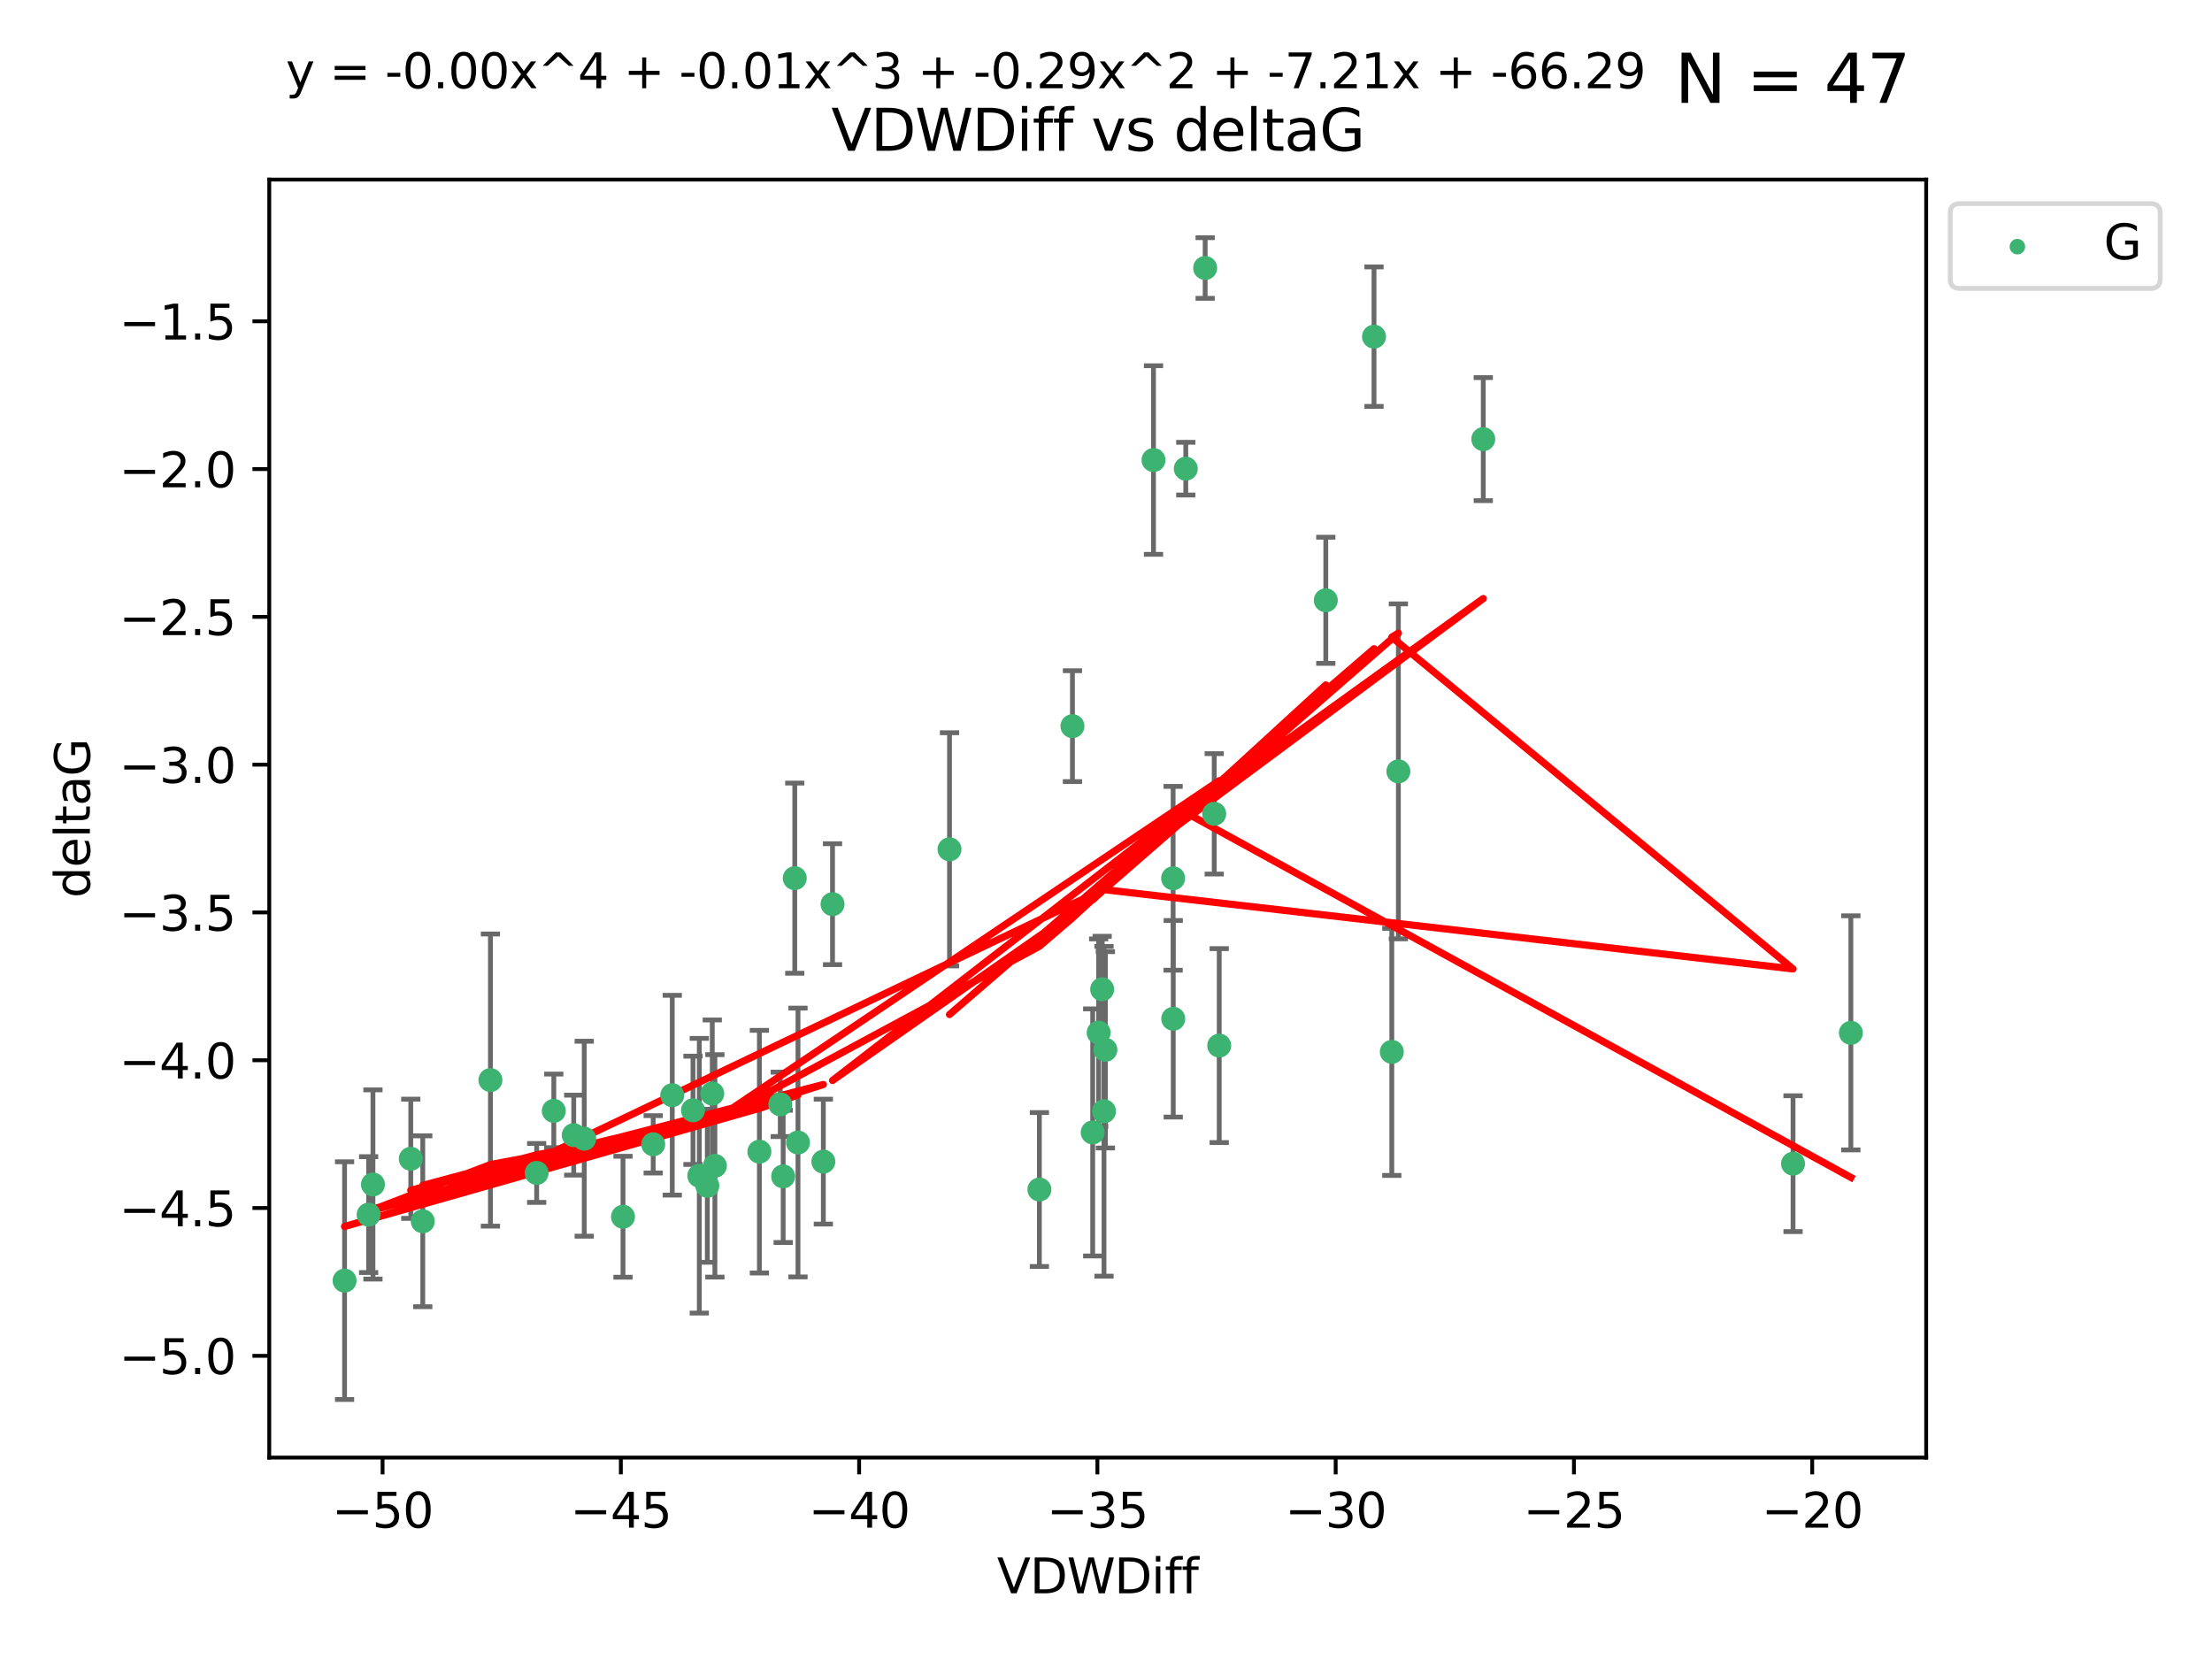 <?xml version="1.0" encoding="utf-8" standalone="no"?>
<!DOCTYPE svg PUBLIC "-//W3C//DTD SVG 1.1//EN"
  "http://www.w3.org/Graphics/SVG/1.1/DTD/svg11.dtd">
<svg xmlns:xlink="http://www.w3.org/1999/xlink" width="460.8pt" height="345.6pt" viewBox="0 0 460.8 345.6" xmlns="http://www.w3.org/2000/svg" version="1.1">
 <defs>
  <style type="text/css">*{stroke-linejoin: round; stroke-linecap: butt}</style>
 </defs>
 <g id="figure_1">
  <g id="patch_1">
   <path d="M 0 345.6 
L 460.8 345.6 
L 460.8 0 
L 0 0 
z
" style="fill: #ffffff"/>
  </g>
  <g id="axes_1">
   <g id="patch_2">
    <path d="M 56.09 303.64 
L 401.26 303.64 
L 401.26 37.411 
L 56.09 37.411 
z
" style="fill: #ffffff"/>
   </g>
   <g id="PathCollection_1">
    <defs>
     <path id="m4466ab79fb" d="M 0 1.118 
C 0.297 1.118 0.581 1 0.791 0.791 
C 1 0.581 1.118 0.297 1.118 0 
C 1.118 -0.297 1 -0.581 0.791 -0.791 
C 0.581 -1 0.297 -1.118 0 -1.118 
C -0.297 -1.118 -0.581 -1 -0.791 -0.791 
C -1 -0.581 -1.118 -0.297 -1.118 0 
C -1.118 0.297 -1 0.581 -0.791 0.791 
C -0.581 1 -0.297 1.118 0 1.118 
z
" style="stroke: #3cb371"/>
    </defs>
    <g clip-path="url(#p6e2ca90b11)">
     <use xlink:href="#m4466ab79fb" x="77.692" y="246.745" style="fill: #3cb371; stroke: #3cb371"/>
     <use xlink:href="#m4466ab79fb" x="136.073" y="238.382" style="fill: #3cb371; stroke: #3cb371"/>
     <use xlink:href="#m4466ab79fb" x="76.793" y="253.026" style="fill: #3cb371; stroke: #3cb371"/>
     <use xlink:href="#m4466ab79fb" x="102.165" y="224.997" style="fill: #3cb371; stroke: #3cb371"/>
     <use xlink:href="#m4466ab79fb" x="140.045" y="228.154" style="fill: #3cb371; stroke: #3cb371"/>
     <use xlink:href="#m4466ab79fb" x="71.78" y="266.777" style="fill: #3cb371; stroke: #3cb371"/>
     <use xlink:href="#m4466ab79fb" x="158.195" y="239.914" style="fill: #3cb371; stroke: #3cb371"/>
     <use xlink:href="#m4466ab79fb" x="162.545" y="230.056" style="fill: #3cb371; stroke: #3cb371"/>
     <use xlink:href="#m4466ab79fb" x="119.519" y="236.468" style="fill: #3cb371; stroke: #3cb371"/>
     <use xlink:href="#m4466ab79fb" x="166.235" y="238.006" style="fill: #3cb371; stroke: #3cb371"/>
     <use xlink:href="#m4466ab79fb" x="88.07" y="254.415" style="fill: #3cb371; stroke: #3cb371"/>
     <use xlink:href="#m4466ab79fb" x="111.799" y="244.344" style="fill: #3cb371; stroke: #3cb371"/>
     <use xlink:href="#m4466ab79fb" x="147.351" y="247.014" style="fill: #3cb371; stroke: #3cb371"/>
     <use xlink:href="#m4466ab79fb" x="144.362" y="231.295" style="fill: #3cb371; stroke: #3cb371"/>
     <use xlink:href="#m4466ab79fb" x="171.517" y="241.987" style="fill: #3cb371; stroke: #3cb371"/>
     <use xlink:href="#m4466ab79fb" x="121.707" y="237.213" style="fill: #3cb371; stroke: #3cb371"/>
     <use xlink:href="#m4466ab79fb" x="165.563" y="182.939" style="fill: #3cb371; stroke: #3cb371"/>
     <use xlink:href="#m4466ab79fb" x="163.149" y="245.062" style="fill: #3cb371; stroke: #3cb371"/>
     <use xlink:href="#m4466ab79fb" x="145.677" y="244.926" style="fill: #3cb371; stroke: #3cb371"/>
     <use xlink:href="#m4466ab79fb" x="129.783" y="253.472" style="fill: #3cb371; stroke: #3cb371"/>
     <use xlink:href="#m4466ab79fb" x="85.571" y="241.391" style="fill: #3cb371; stroke: #3cb371"/>
     <use xlink:href="#m4466ab79fb" x="115.366" y="231.416" style="fill: #3cb371; stroke: #3cb371"/>
     <use xlink:href="#m4466ab79fb" x="230.27" y="218.696" style="fill: #3cb371; stroke: #3cb371"/>
     <use xlink:href="#m4466ab79fb" x="244.382" y="182.963" style="fill: #3cb371; stroke: #3cb371"/>
     <use xlink:href="#m4466ab79fb" x="227.629" y="235.904" style="fill: #3cb371; stroke: #3cb371"/>
     <use xlink:href="#m4466ab79fb" x="244.409" y="212.231" style="fill: #3cb371; stroke: #3cb371"/>
     <use xlink:href="#m4466ab79fb" x="276.188" y="125.052" style="fill: #3cb371; stroke: #3cb371"/>
     <use xlink:href="#m4466ab79fb" x="223.412" y="151.274" style="fill: #3cb371; stroke: #3cb371"/>
     <use xlink:href="#m4466ab79fb" x="216.524" y="247.799" style="fill: #3cb371; stroke: #3cb371"/>
     <use xlink:href="#m4466ab79fb" x="148.924" y="242.87" style="fill: #3cb371; stroke: #3cb371"/>
     <use xlink:href="#m4466ab79fb" x="148.378" y="227.812" style="fill: #3cb371; stroke: #3cb371"/>
     <use xlink:href="#m4466ab79fb" x="253.985" y="217.816" style="fill: #3cb371; stroke: #3cb371"/>
     <use xlink:href="#m4466ab79fb" x="251.057" y="55.829" style="fill: #3cb371; stroke: #3cb371"/>
     <use xlink:href="#m4466ab79fb" x="228.868" y="215.117" style="fill: #3cb371; stroke: #3cb371"/>
     <use xlink:href="#m4466ab79fb" x="173.431" y="188.354" style="fill: #3cb371; stroke: #3cb371"/>
     <use xlink:href="#m4466ab79fb" x="252.944" y="169.536" style="fill: #3cb371; stroke: #3cb371"/>
     <use xlink:href="#m4466ab79fb" x="197.8" y="176.929" style="fill: #3cb371; stroke: #3cb371"/>
     <use xlink:href="#m4466ab79fb" x="286.231" y="70.129" style="fill: #3cb371; stroke: #3cb371"/>
     <use xlink:href="#m4466ab79fb" x="229.6" y="206.088" style="fill: #3cb371; stroke: #3cb371"/>
     <use xlink:href="#m4466ab79fb" x="291.307" y="160.69" style="fill: #3cb371; stroke: #3cb371"/>
     <use xlink:href="#m4466ab79fb" x="289.939" y="219.126" style="fill: #3cb371; stroke: #3cb371"/>
     <use xlink:href="#m4466ab79fb" x="373.523" y="242.413" style="fill: #3cb371; stroke: #3cb371"/>
     <use xlink:href="#m4466ab79fb" x="229.985" y="231.501" style="fill: #3cb371; stroke: #3cb371"/>
     <use xlink:href="#m4466ab79fb" x="240.296" y="95.833" style="fill: #3cb371; stroke: #3cb371"/>
     <use xlink:href="#m4466ab79fb" x="308.994" y="91.477" style="fill: #3cb371; stroke: #3cb371"/>
     <use xlink:href="#m4466ab79fb" x="247.021" y="97.633" style="fill: #3cb371; stroke: #3cb371"/>
     <use xlink:href="#m4466ab79fb" x="385.57" y="215.164" style="fill: #3cb371; stroke: #3cb371"/>
    </g>
   </g>
   <g id="matplotlib.axis_1">
    <g id="xtick_1">
     <g id="line2d_1">
      <defs>
       <path id="mfb4119197c" d="M 0 0 
L 0 3.5 
" style="stroke: #000000; stroke-width: 0.8"/>
      </defs>
      <g>
       <use xlink:href="#mfb4119197c" x="79.697" y="303.64" style="stroke: #000000; stroke-width: 0.8"/>
      </g>
     </g>
     <g id="text_1">
      <!-- −50 -->
      <g transform="translate(69.144 318.238)scale(0.1 -0.1)">
       <defs>
        <path id="DejaVuSans-2212" d="M 678 2272 
L 4684 2272 
L 4684 1741 
L 678 1741 
L 678 2272 
z
" transform="scale(0.016)"/>
        <path id="DejaVuSans-35" d="M 691 4666 
L 3169 4666 
L 3169 4134 
L 1269 4134 
L 1269 2991 
Q 1406 3038 1543 3061 
Q 1681 3084 1819 3084 
Q 2600 3084 3056 2656 
Q 3513 2228 3513 1497 
Q 3513 744 3044 326 
Q 2575 -91 1722 -91 
Q 1428 -91 1123 -41 
Q 819 9 494 109 
L 494 744 
Q 775 591 1075 516 
Q 1375 441 1709 441 
Q 2250 441 2565 725 
Q 2881 1009 2881 1497 
Q 2881 1984 2565 2268 
Q 2250 2553 1709 2553 
Q 1456 2553 1204 2497 
Q 953 2441 691 2322 
L 691 4666 
z
" transform="scale(0.016)"/>
        <path id="DejaVuSans-30" d="M 2034 4250 
Q 1547 4250 1301 3770 
Q 1056 3291 1056 2328 
Q 1056 1369 1301 889 
Q 1547 409 2034 409 
Q 2525 409 2770 889 
Q 3016 1369 3016 2328 
Q 3016 3291 2770 3770 
Q 2525 4250 2034 4250 
z
M 2034 4750 
Q 2819 4750 3233 4129 
Q 3647 3509 3647 2328 
Q 3647 1150 3233 529 
Q 2819 -91 2034 -91 
Q 1250 -91 836 529 
Q 422 1150 422 2328 
Q 422 3509 836 4129 
Q 1250 4750 2034 4750 
z
" transform="scale(0.016)"/>
       </defs>
       <use xlink:href="#DejaVuSans-2212"/>
       <use xlink:href="#DejaVuSans-35" x="83.789"/>
       <use xlink:href="#DejaVuSans-30" x="147.412"/>
      </g>
     </g>
    </g>
    <g id="xtick_2">
     <g id="line2d_2">
      <g>
       <use xlink:href="#mfb4119197c" x="129.334" y="303.64" style="stroke: #000000; stroke-width: 0.8"/>
      </g>
     </g>
     <g id="text_2">
      <!-- −45 -->
      <g transform="translate(118.781 318.238)scale(0.1 -0.1)">
       <defs>
        <path id="DejaVuSans-34" d="M 2419 4116 
L 825 1625 
L 2419 1625 
L 2419 4116 
z
M 2253 4666 
L 3047 4666 
L 3047 1625 
L 3713 1625 
L 3713 1100 
L 3047 1100 
L 3047 0 
L 2419 0 
L 2419 1100 
L 313 1100 
L 313 1709 
L 2253 4666 
z
" transform="scale(0.016)"/>
       </defs>
       <use xlink:href="#DejaVuSans-2212"/>
       <use xlink:href="#DejaVuSans-34" x="83.789"/>
       <use xlink:href="#DejaVuSans-35" x="147.412"/>
      </g>
     </g>
    </g>
    <g id="xtick_3">
     <g id="line2d_3">
      <g>
       <use xlink:href="#mfb4119197c" x="178.971" y="303.64" style="stroke: #000000; stroke-width: 0.8"/>
      </g>
     </g>
     <g id="text_3">
      <!-- −40 -->
      <g transform="translate(168.418 318.238)scale(0.1 -0.1)">
       <use xlink:href="#DejaVuSans-2212"/>
       <use xlink:href="#DejaVuSans-34" x="83.789"/>
       <use xlink:href="#DejaVuSans-30" x="147.412"/>
      </g>
     </g>
    </g>
    <g id="xtick_4">
     <g id="line2d_4">
      <g>
       <use xlink:href="#mfb4119197c" x="228.607" y="303.64" style="stroke: #000000; stroke-width: 0.8"/>
      </g>
     </g>
     <g id="text_4">
      <!-- −35 -->
      <g transform="translate(218.055 318.238)scale(0.1 -0.1)">
       <defs>
        <path id="DejaVuSans-33" d="M 2597 2516 
Q 3050 2419 3304 2112 
Q 3559 1806 3559 1356 
Q 3559 666 3084 287 
Q 2609 -91 1734 -91 
Q 1441 -91 1130 -33 
Q 819 25 488 141 
L 488 750 
Q 750 597 1062 519 
Q 1375 441 1716 441 
Q 2309 441 2620 675 
Q 2931 909 2931 1356 
Q 2931 1769 2642 2001 
Q 2353 2234 1838 2234 
L 1294 2234 
L 1294 2753 
L 1863 2753 
Q 2328 2753 2575 2939 
Q 2822 3125 2822 3475 
Q 2822 3834 2567 4026 
Q 2313 4219 1838 4219 
Q 1578 4219 1281 4162 
Q 984 4106 628 3988 
L 628 4550 
Q 988 4650 1302 4700 
Q 1616 4750 1894 4750 
Q 2613 4750 3031 4423 
Q 3450 4097 3450 3541 
Q 3450 3153 3228 2886 
Q 3006 2619 2597 2516 
z
" transform="scale(0.016)"/>
       </defs>
       <use xlink:href="#DejaVuSans-2212"/>
       <use xlink:href="#DejaVuSans-33" x="83.789"/>
       <use xlink:href="#DejaVuSans-35" x="147.412"/>
      </g>
     </g>
    </g>
    <g id="xtick_5">
     <g id="line2d_5">
      <g>
       <use xlink:href="#mfb4119197c" x="278.244" y="303.64" style="stroke: #000000; stroke-width: 0.8"/>
      </g>
     </g>
     <g id="text_5">
      <!-- −30 -->
      <g transform="translate(267.692 318.238)scale(0.1 -0.1)">
       <use xlink:href="#DejaVuSans-2212"/>
       <use xlink:href="#DejaVuSans-33" x="83.789"/>
       <use xlink:href="#DejaVuSans-30" x="147.412"/>
      </g>
     </g>
    </g>
    <g id="xtick_6">
     <g id="line2d_6">
      <g>
       <use xlink:href="#mfb4119197c" x="327.881" y="303.64" style="stroke: #000000; stroke-width: 0.8"/>
      </g>
     </g>
     <g id="text_6">
      <!-- −25 -->
      <g transform="translate(317.329 318.238)scale(0.1 -0.1)">
       <defs>
        <path id="DejaVuSans-32" d="M 1228 531 
L 3431 531 
L 3431 0 
L 469 0 
L 469 531 
Q 828 903 1448 1529 
Q 2069 2156 2228 2338 
Q 2531 2678 2651 2914 
Q 2772 3150 2772 3378 
Q 2772 3750 2511 3984 
Q 2250 4219 1831 4219 
Q 1534 4219 1204 4116 
Q 875 4013 500 3803 
L 500 4441 
Q 881 4594 1212 4672 
Q 1544 4750 1819 4750 
Q 2544 4750 2975 4387 
Q 3406 4025 3406 3419 
Q 3406 3131 3298 2873 
Q 3191 2616 2906 2266 
Q 2828 2175 2409 1742 
Q 1991 1309 1228 531 
z
" transform="scale(0.016)"/>
       </defs>
       <use xlink:href="#DejaVuSans-2212"/>
       <use xlink:href="#DejaVuSans-32" x="83.789"/>
       <use xlink:href="#DejaVuSans-35" x="147.412"/>
      </g>
     </g>
    </g>
    <g id="xtick_7">
     <g id="line2d_7">
      <g>
       <use xlink:href="#mfb4119197c" x="377.518" y="303.64" style="stroke: #000000; stroke-width: 0.8"/>
      </g>
     </g>
     <g id="text_7">
      <!-- −20 -->
      <g transform="translate(366.966 318.238)scale(0.1 -0.1)">
       <use xlink:href="#DejaVuSans-2212"/>
       <use xlink:href="#DejaVuSans-32" x="83.789"/>
       <use xlink:href="#DejaVuSans-30" x="147.412"/>
      </g>
     </g>
    </g>
    <g id="text_8">
     <!-- VDWDiff -->
     <g transform="translate(207.702 331.917)scale(0.1 -0.1)">
      <defs>
       <path id="DejaVuSans-56" d="M 1831 0 
L 50 4666 
L 709 4666 
L 2188 738 
L 3669 4666 
L 4325 4666 
L 2547 0 
L 1831 0 
z
" transform="scale(0.016)"/>
       <path id="DejaVuSans-44" d="M 1259 4147 
L 1259 519 
L 2022 519 
Q 2988 519 3436 956 
Q 3884 1394 3884 2338 
Q 3884 3275 3436 3711 
Q 2988 4147 2022 4147 
L 1259 4147 
z
M 628 4666 
L 1925 4666 
Q 3281 4666 3915 4102 
Q 4550 3538 4550 2338 
Q 4550 1131 3912 565 
Q 3275 0 1925 0 
L 628 0 
L 628 4666 
z
" transform="scale(0.016)"/>
       <path id="DejaVuSans-57" d="M 213 4666 
L 850 4666 
L 1831 722 
L 2809 4666 
L 3519 4666 
L 4500 722 
L 5478 4666 
L 6119 4666 
L 4947 0 
L 4153 0 
L 3169 4050 
L 2175 0 
L 1381 0 
L 213 4666 
z
" transform="scale(0.016)"/>
       <path id="DejaVuSans-69" d="M 603 3500 
L 1178 3500 
L 1178 0 
L 603 0 
L 603 3500 
z
M 603 4863 
L 1178 4863 
L 1178 4134 
L 603 4134 
L 603 4863 
z
" transform="scale(0.016)"/>
       <path id="DejaVuSans-66" d="M 2375 4863 
L 2375 4384 
L 1825 4384 
Q 1516 4384 1395 4259 
Q 1275 4134 1275 3809 
L 1275 3500 
L 2222 3500 
L 2222 3053 
L 1275 3053 
L 1275 0 
L 697 0 
L 697 3053 
L 147 3053 
L 147 3500 
L 697 3500 
L 697 3744 
Q 697 4328 969 4595 
Q 1241 4863 1831 4863 
L 2375 4863 
z
" transform="scale(0.016)"/>
      </defs>
      <use xlink:href="#DejaVuSans-56"/>
      <use xlink:href="#DejaVuSans-44" x="68.408"/>
      <use xlink:href="#DejaVuSans-57" x="145.41"/>
      <use xlink:href="#DejaVuSans-44" x="244.287"/>
      <use xlink:href="#DejaVuSans-69" x="321.289"/>
      <use xlink:href="#DejaVuSans-66" x="349.072"/>
      <use xlink:href="#DejaVuSans-66" x="384.277"/>
     </g>
    </g>
   </g>
   <g id="matplotlib.axis_2">
    <g id="ytick_1">
     <g id="line2d_8">
      <defs>
       <path id="mb5a600b66e" d="M 0 0 
L -3.5 0 
" style="stroke: #000000; stroke-width: 0.8"/>
      </defs>
      <g>
       <use xlink:href="#mb5a600b66e" x="56.09" y="282.441" style="stroke: #000000; stroke-width: 0.8"/>
      </g>
     </g>
     <g id="text_9">
      <!-- −5.0 -->
      <g transform="translate(24.807 286.24)scale(0.1 -0.1)">
       <defs>
        <path id="DejaVuSans-2e" d="M 684 794 
L 1344 794 
L 1344 0 
L 684 0 
L 684 794 
z
" transform="scale(0.016)"/>
       </defs>
       <use xlink:href="#DejaVuSans-2212"/>
       <use xlink:href="#DejaVuSans-35" x="83.789"/>
       <use xlink:href="#DejaVuSans-2e" x="147.412"/>
       <use xlink:href="#DejaVuSans-30" x="179.199"/>
      </g>
     </g>
    </g>
    <g id="ytick_2">
     <g id="line2d_9">
      <g>
       <use xlink:href="#mb5a600b66e" x="56.09" y="251.653" style="stroke: #000000; stroke-width: 0.8"/>
      </g>
     </g>
     <g id="text_10">
      <!-- −4.5 -->
      <g transform="translate(24.807 255.453)scale(0.1 -0.1)">
       <use xlink:href="#DejaVuSans-2212"/>
       <use xlink:href="#DejaVuSans-34" x="83.789"/>
       <use xlink:href="#DejaVuSans-2e" x="147.412"/>
       <use xlink:href="#DejaVuSans-35" x="179.199"/>
      </g>
     </g>
    </g>
    <g id="ytick_3">
     <g id="line2d_10">
      <g>
       <use xlink:href="#mb5a600b66e" x="56.09" y="220.866" style="stroke: #000000; stroke-width: 0.8"/>
      </g>
     </g>
     <g id="text_11">
      <!-- −4.0 -->
      <g transform="translate(24.807 224.665)scale(0.1 -0.1)">
       <use xlink:href="#DejaVuSans-2212"/>
       <use xlink:href="#DejaVuSans-34" x="83.789"/>
       <use xlink:href="#DejaVuSans-2e" x="147.412"/>
       <use xlink:href="#DejaVuSans-30" x="179.199"/>
      </g>
     </g>
    </g>
    <g id="ytick_4">
     <g id="line2d_11">
      <g>
       <use xlink:href="#mb5a600b66e" x="56.09" y="190.079" style="stroke: #000000; stroke-width: 0.8"/>
      </g>
     </g>
     <g id="text_12">
      <!-- −3.5 -->
      <g transform="translate(24.807 193.878)scale(0.1 -0.1)">
       <use xlink:href="#DejaVuSans-2212"/>
       <use xlink:href="#DejaVuSans-33" x="83.789"/>
       <use xlink:href="#DejaVuSans-2e" x="147.412"/>
       <use xlink:href="#DejaVuSans-35" x="179.199"/>
      </g>
     </g>
    </g>
    <g id="ytick_5">
     <g id="line2d_12">
      <g>
       <use xlink:href="#mb5a600b66e" x="56.09" y="159.292" style="stroke: #000000; stroke-width: 0.8"/>
      </g>
     </g>
     <g id="text_13">
      <!-- −3.0 -->
      <g transform="translate(24.807 163.091)scale(0.1 -0.1)">
       <use xlink:href="#DejaVuSans-2212"/>
       <use xlink:href="#DejaVuSans-33" x="83.789"/>
       <use xlink:href="#DejaVuSans-2e" x="147.412"/>
       <use xlink:href="#DejaVuSans-30" x="179.199"/>
      </g>
     </g>
    </g>
    <g id="ytick_6">
     <g id="line2d_13">
      <g>
       <use xlink:href="#mb5a600b66e" x="56.09" y="128.505" style="stroke: #000000; stroke-width: 0.8"/>
      </g>
     </g>
     <g id="text_14">
      <!-- −2.5 -->
      <g transform="translate(24.807 132.304)scale(0.1 -0.1)">
       <use xlink:href="#DejaVuSans-2212"/>
       <use xlink:href="#DejaVuSans-32" x="83.789"/>
       <use xlink:href="#DejaVuSans-2e" x="147.412"/>
       <use xlink:href="#DejaVuSans-35" x="179.199"/>
      </g>
     </g>
    </g>
    <g id="ytick_7">
     <g id="line2d_14">
      <g>
       <use xlink:href="#mb5a600b66e" x="56.09" y="97.718" style="stroke: #000000; stroke-width: 0.8"/>
      </g>
     </g>
     <g id="text_15">
      <!-- −2.0 -->
      <g transform="translate(24.807 101.517)scale(0.1 -0.1)">
       <use xlink:href="#DejaVuSans-2212"/>
       <use xlink:href="#DejaVuSans-32" x="83.789"/>
       <use xlink:href="#DejaVuSans-2e" x="147.412"/>
       <use xlink:href="#DejaVuSans-30" x="179.199"/>
      </g>
     </g>
    </g>
    <g id="ytick_8">
     <g id="line2d_15">
      <g>
       <use xlink:href="#mb5a600b66e" x="56.09" y="66.931" style="stroke: #000000; stroke-width: 0.8"/>
      </g>
     </g>
     <g id="text_16">
      <!-- −1.5 -->
      <g transform="translate(24.807 70.73)scale(0.1 -0.1)">
       <defs>
        <path id="DejaVuSans-31" d="M 794 531 
L 1825 531 
L 1825 4091 
L 703 3866 
L 703 4441 
L 1819 4666 
L 2450 4666 
L 2450 531 
L 3481 531 
L 3481 0 
L 794 0 
L 794 531 
z
" transform="scale(0.016)"/>
       </defs>
       <use xlink:href="#DejaVuSans-2212"/>
       <use xlink:href="#DejaVuSans-31" x="83.789"/>
       <use xlink:href="#DejaVuSans-2e" x="147.412"/>
       <use xlink:href="#DejaVuSans-35" x="179.199"/>
      </g>
     </g>
    </g>
    <g id="text_17">
     <!-- deltaG -->
     <g transform="translate(18.727 187.064)rotate(-90)scale(0.1 -0.1)">
      <defs>
       <path id="DejaVuSans-64" d="M 2906 2969 
L 2906 4863 
L 3481 4863 
L 3481 0 
L 2906 0 
L 2906 525 
Q 2725 213 2448 61 
Q 2172 -91 1784 -91 
Q 1150 -91 751 415 
Q 353 922 353 1747 
Q 353 2572 751 3078 
Q 1150 3584 1784 3584 
Q 2172 3584 2448 3432 
Q 2725 3281 2906 2969 
z
M 947 1747 
Q 947 1113 1208 752 
Q 1469 391 1925 391 
Q 2381 391 2643 752 
Q 2906 1113 2906 1747 
Q 2906 2381 2643 2742 
Q 2381 3103 1925 3103 
Q 1469 3103 1208 2742 
Q 947 2381 947 1747 
z
" transform="scale(0.016)"/>
       <path id="DejaVuSans-65" d="M 3597 1894 
L 3597 1613 
L 953 1613 
Q 991 1019 1311 708 
Q 1631 397 2203 397 
Q 2534 397 2845 478 
Q 3156 559 3463 722 
L 3463 178 
Q 3153 47 2828 -22 
Q 2503 -91 2169 -91 
Q 1331 -91 842 396 
Q 353 884 353 1716 
Q 353 2575 817 3079 
Q 1281 3584 2069 3584 
Q 2775 3584 3186 3129 
Q 3597 2675 3597 1894 
z
M 3022 2063 
Q 3016 2534 2758 2815 
Q 2500 3097 2075 3097 
Q 1594 3097 1305 2825 
Q 1016 2553 972 2059 
L 3022 2063 
z
" transform="scale(0.016)"/>
       <path id="DejaVuSans-6c" d="M 603 4863 
L 1178 4863 
L 1178 0 
L 603 0 
L 603 4863 
z
" transform="scale(0.016)"/>
       <path id="DejaVuSans-74" d="M 1172 4494 
L 1172 3500 
L 2356 3500 
L 2356 3053 
L 1172 3053 
L 1172 1153 
Q 1172 725 1289 603 
Q 1406 481 1766 481 
L 2356 481 
L 2356 0 
L 1766 0 
Q 1100 0 847 248 
Q 594 497 594 1153 
L 594 3053 
L 172 3053 
L 172 3500 
L 594 3500 
L 594 4494 
L 1172 4494 
z
" transform="scale(0.016)"/>
       <path id="DejaVuSans-61" d="M 2194 1759 
Q 1497 1759 1228 1600 
Q 959 1441 959 1056 
Q 959 750 1161 570 
Q 1363 391 1709 391 
Q 2188 391 2477 730 
Q 2766 1069 2766 1631 
L 2766 1759 
L 2194 1759 
z
M 3341 1997 
L 3341 0 
L 2766 0 
L 2766 531 
Q 2569 213 2275 61 
Q 1981 -91 1556 -91 
Q 1019 -91 701 211 
Q 384 513 384 1019 
Q 384 1609 779 1909 
Q 1175 2209 1959 2209 
L 2766 2209 
L 2766 2266 
Q 2766 2663 2505 2880 
Q 2244 3097 1772 3097 
Q 1472 3097 1187 3025 
Q 903 2953 641 2809 
L 641 3341 
Q 956 3463 1253 3523 
Q 1550 3584 1831 3584 
Q 2591 3584 2966 3190 
Q 3341 2797 3341 1997 
z
" transform="scale(0.016)"/>
       <path id="DejaVuSans-47" d="M 3809 666 
L 3809 1919 
L 2778 1919 
L 2778 2438 
L 4434 2438 
L 4434 434 
Q 4069 175 3628 42 
Q 3188 -91 2688 -91 
Q 1594 -91 976 548 
Q 359 1188 359 2328 
Q 359 3472 976 4111 
Q 1594 4750 2688 4750 
Q 3144 4750 3555 4637 
Q 3966 4525 4313 4306 
L 4313 3634 
Q 3963 3931 3569 4081 
Q 3175 4231 2741 4231 
Q 1884 4231 1454 3753 
Q 1025 3275 1025 2328 
Q 1025 1384 1454 906 
Q 1884 428 2741 428 
Q 3075 428 3337 486 
Q 3600 544 3809 666 
z
" transform="scale(0.016)"/>
      </defs>
      <use xlink:href="#DejaVuSans-64"/>
      <use xlink:href="#DejaVuSans-65" x="63.477"/>
      <use xlink:href="#DejaVuSans-6c" x="125"/>
      <use xlink:href="#DejaVuSans-74" x="152.783"/>
      <use xlink:href="#DejaVuSans-61" x="191.992"/>
      <use xlink:href="#DejaVuSans-47" x="253.271"/>
     </g>
    </g>
   </g>
   <g id="LineCollection_1">
    <path d="M 77.692 266.451 
L 77.692 227.04 
" clip-path="url(#p6e2ca90b11)" style="fill: none; stroke: #696969"/>
    <path d="M 136.073 244.358 
L 136.073 232.406 
" clip-path="url(#p6e2ca90b11)" style="fill: none; stroke: #696969"/>
    <path d="M 76.793 265.097 
L 76.793 240.954 
" clip-path="url(#p6e2ca90b11)" style="fill: none; stroke: #696969"/>
    <path d="M 102.165 255.425 
L 102.165 194.569 
" clip-path="url(#p6e2ca90b11)" style="fill: none; stroke: #696969"/>
    <path d="M 140.045 248.964 
L 140.045 207.344 
" clip-path="url(#p6e2ca90b11)" style="fill: none; stroke: #696969"/>
    <path d="M 71.78 291.539 
L 71.78 242.014 
" clip-path="url(#p6e2ca90b11)" style="fill: none; stroke: #696969"/>
    <path d="M 158.195 265.189 
L 158.195 214.639 
" clip-path="url(#p6e2ca90b11)" style="fill: none; stroke: #696969"/>
    <path d="M 162.545 236.764 
L 162.545 223.348 
" clip-path="url(#p6e2ca90b11)" style="fill: none; stroke: #696969"/>
    <path d="M 119.519 244.796 
L 119.519 228.14 
" clip-path="url(#p6e2ca90b11)" style="fill: none; stroke: #696969"/>
    <path d="M 166.235 266.003 
L 166.235 210.009 
" clip-path="url(#p6e2ca90b11)" style="fill: none; stroke: #696969"/>
    <path d="M 88.07 272.21 
L 88.07 236.619 
" clip-path="url(#p6e2ca90b11)" style="fill: none; stroke: #696969"/>
    <path d="M 111.799 250.48 
L 111.799 238.208 
" clip-path="url(#p6e2ca90b11)" style="fill: none; stroke: #696969"/>
    <path d="M 147.351 262.957 
L 147.351 231.07 
" clip-path="url(#p6e2ca90b11)" style="fill: none; stroke: #696969"/>
    <path d="M 144.362 242.575 
L 144.362 220.015 
" clip-path="url(#p6e2ca90b11)" style="fill: none; stroke: #696969"/>
    <path d="M 171.517 254.991 
L 171.517 228.984 
" clip-path="url(#p6e2ca90b11)" style="fill: none; stroke: #696969"/>
    <path d="M 121.707 257.518 
L 121.707 216.908 
" clip-path="url(#p6e2ca90b11)" style="fill: none; stroke: #696969"/>
    <path d="M 165.563 202.746 
L 165.563 163.133 
" clip-path="url(#p6e2ca90b11)" style="fill: none; stroke: #696969"/>
    <path d="M 163.149 258.833 
L 163.149 231.292 
" clip-path="url(#p6e2ca90b11)" style="fill: none; stroke: #696969"/>
    <path d="M 145.677 273.541 
L 145.677 216.312 
" clip-path="url(#p6e2ca90b11)" style="fill: none; stroke: #696969"/>
    <path d="M 129.783 266.067 
L 129.783 240.878 
" clip-path="url(#p6e2ca90b11)" style="fill: none; stroke: #696969"/>
    <path d="M 85.571 253.807 
L 85.571 228.975 
" clip-path="url(#p6e2ca90b11)" style="fill: none; stroke: #696969"/>
    <path d="M 115.366 239.083 
L 115.366 223.75 
" clip-path="url(#p6e2ca90b11)" style="fill: none; stroke: #696969"/>
    <path d="M 230.27 239.141 
L 230.27 198.25 
" clip-path="url(#p6e2ca90b11)" style="fill: none; stroke: #696969"/>
    <path d="M 244.382 202.105 
L 244.382 163.822 
" clip-path="url(#p6e2ca90b11)" style="fill: none; stroke: #696969"/>
    <path d="M 227.629 261.644 
L 227.629 210.164 
" clip-path="url(#p6e2ca90b11)" style="fill: none; stroke: #696969"/>
    <path d="M 244.409 232.703 
L 244.409 191.759 
" clip-path="url(#p6e2ca90b11)" style="fill: none; stroke: #696969"/>
    <path d="M 276.188 138.19 
L 276.188 111.914 
" clip-path="url(#p6e2ca90b11)" style="fill: none; stroke: #696969"/>
    <path d="M 223.412 162.823 
L 223.412 139.725 
" clip-path="url(#p6e2ca90b11)" style="fill: none; stroke: #696969"/>
    <path d="M 216.524 263.828 
L 216.524 231.771 
" clip-path="url(#p6e2ca90b11)" style="fill: none; stroke: #696969"/>
    <path d="M 148.924 266.038 
L 148.924 219.701 
" clip-path="url(#p6e2ca90b11)" style="fill: none; stroke: #696969"/>
    <path d="M 148.378 243.143 
L 148.378 212.481 
" clip-path="url(#p6e2ca90b11)" style="fill: none; stroke: #696969"/>
    <path d="M 253.985 238.017 
L 253.985 197.615 
" clip-path="url(#p6e2ca90b11)" style="fill: none; stroke: #696969"/>
    <path d="M 251.057 62.145 
L 251.057 49.513 
" clip-path="url(#p6e2ca90b11)" style="fill: none; stroke: #696969"/>
    <path d="M 228.868 234.643 
L 228.868 195.592 
" clip-path="url(#p6e2ca90b11)" style="fill: none; stroke: #696969"/>
    <path d="M 173.431 200.949 
L 173.431 175.759 
" clip-path="url(#p6e2ca90b11)" style="fill: none; stroke: #696969"/>
    <path d="M 252.944 182.074 
L 252.944 156.998 
" clip-path="url(#p6e2ca90b11)" style="fill: none; stroke: #696969"/>
    <path d="M 197.8 201.217 
L 197.8 152.642 
" clip-path="url(#p6e2ca90b11)" style="fill: none; stroke: #696969"/>
    <path d="M 286.231 84.656 
L 286.231 55.601 
" clip-path="url(#p6e2ca90b11)" style="fill: none; stroke: #696969"/>
    <path d="M 229.6 217.131 
L 229.6 195.046 
" clip-path="url(#p6e2ca90b11)" style="fill: none; stroke: #696969"/>
    <path d="M 291.307 195.58 
L 291.307 125.8 
" clip-path="url(#p6e2ca90b11)" style="fill: none; stroke: #696969"/>
    <path d="M 289.939 244.865 
L 289.939 193.387 
" clip-path="url(#p6e2ca90b11)" style="fill: none; stroke: #696969"/>
    <path d="M 373.523 256.56 
L 373.523 228.266 
" clip-path="url(#p6e2ca90b11)" style="fill: none; stroke: #696969"/>
    <path d="M 229.985 265.85 
L 229.985 197.152 
" clip-path="url(#p6e2ca90b11)" style="fill: none; stroke: #696969"/>
    <path d="M 240.296 115.477 
L 240.296 76.189 
" clip-path="url(#p6e2ca90b11)" style="fill: none; stroke: #696969"/>
    <path d="M 308.994 104.293 
L 308.994 78.662 
" clip-path="url(#p6e2ca90b11)" style="fill: none; stroke: #696969"/>
    <path d="M 247.021 103.12 
L 247.021 92.145 
" clip-path="url(#p6e2ca90b11)" style="fill: none; stroke: #696969"/>
    <path d="M 385.57 239.548 
L 385.57 190.781 
" clip-path="url(#p6e2ca90b11)" style="fill: none; stroke: #696969"/>
   </g>
   <g id="line2d_16">
    <defs>
     <path id="m2a1d03e077" d="M 2 0 
L -2 -0 
" style="stroke: #696969"/>
    </defs>
    <g clip-path="url(#p6e2ca90b11)">
     <use xlink:href="#m2a1d03e077" x="77.692" y="266.451" style="fill: #696969; stroke: #696969"/>
     <use xlink:href="#m2a1d03e077" x="136.073" y="244.358" style="fill: #696969; stroke: #696969"/>
     <use xlink:href="#m2a1d03e077" x="76.793" y="265.097" style="fill: #696969; stroke: #696969"/>
     <use xlink:href="#m2a1d03e077" x="102.165" y="255.425" style="fill: #696969; stroke: #696969"/>
     <use xlink:href="#m2a1d03e077" x="140.045" y="248.964" style="fill: #696969; stroke: #696969"/>
     <use xlink:href="#m2a1d03e077" x="71.78" y="291.539" style="fill: #696969; stroke: #696969"/>
     <use xlink:href="#m2a1d03e077" x="158.195" y="265.189" style="fill: #696969; stroke: #696969"/>
     <use xlink:href="#m2a1d03e077" x="162.545" y="236.764" style="fill: #696969; stroke: #696969"/>
     <use xlink:href="#m2a1d03e077" x="119.519" y="244.796" style="fill: #696969; stroke: #696969"/>
     <use xlink:href="#m2a1d03e077" x="166.235" y="266.003" style="fill: #696969; stroke: #696969"/>
     <use xlink:href="#m2a1d03e077" x="88.07" y="272.21" style="fill: #696969; stroke: #696969"/>
     <use xlink:href="#m2a1d03e077" x="111.799" y="250.48" style="fill: #696969; stroke: #696969"/>
     <use xlink:href="#m2a1d03e077" x="147.351" y="262.957" style="fill: #696969; stroke: #696969"/>
     <use xlink:href="#m2a1d03e077" x="144.362" y="242.575" style="fill: #696969; stroke: #696969"/>
     <use xlink:href="#m2a1d03e077" x="171.517" y="254.991" style="fill: #696969; stroke: #696969"/>
     <use xlink:href="#m2a1d03e077" x="121.707" y="257.518" style="fill: #696969; stroke: #696969"/>
     <use xlink:href="#m2a1d03e077" x="165.563" y="202.746" style="fill: #696969; stroke: #696969"/>
     <use xlink:href="#m2a1d03e077" x="163.149" y="258.833" style="fill: #696969; stroke: #696969"/>
     <use xlink:href="#m2a1d03e077" x="145.677" y="273.541" style="fill: #696969; stroke: #696969"/>
     <use xlink:href="#m2a1d03e077" x="129.783" y="266.067" style="fill: #696969; stroke: #696969"/>
     <use xlink:href="#m2a1d03e077" x="85.571" y="253.807" style="fill: #696969; stroke: #696969"/>
     <use xlink:href="#m2a1d03e077" x="115.366" y="239.083" style="fill: #696969; stroke: #696969"/>
     <use xlink:href="#m2a1d03e077" x="230.27" y="239.141" style="fill: #696969; stroke: #696969"/>
     <use xlink:href="#m2a1d03e077" x="244.382" y="202.105" style="fill: #696969; stroke: #696969"/>
     <use xlink:href="#m2a1d03e077" x="227.629" y="261.644" style="fill: #696969; stroke: #696969"/>
     <use xlink:href="#m2a1d03e077" x="244.409" y="232.703" style="fill: #696969; stroke: #696969"/>
     <use xlink:href="#m2a1d03e077" x="276.188" y="138.19" style="fill: #696969; stroke: #696969"/>
     <use xlink:href="#m2a1d03e077" x="223.412" y="162.823" style="fill: #696969; stroke: #696969"/>
     <use xlink:href="#m2a1d03e077" x="216.524" y="263.828" style="fill: #696969; stroke: #696969"/>
     <use xlink:href="#m2a1d03e077" x="148.924" y="266.038" style="fill: #696969; stroke: #696969"/>
     <use xlink:href="#m2a1d03e077" x="148.378" y="243.143" style="fill: #696969; stroke: #696969"/>
     <use xlink:href="#m2a1d03e077" x="253.985" y="238.017" style="fill: #696969; stroke: #696969"/>
     <use xlink:href="#m2a1d03e077" x="251.057" y="62.145" style="fill: #696969; stroke: #696969"/>
     <use xlink:href="#m2a1d03e077" x="228.868" y="234.643" style="fill: #696969; stroke: #696969"/>
     <use xlink:href="#m2a1d03e077" x="173.431" y="200.949" style="fill: #696969; stroke: #696969"/>
     <use xlink:href="#m2a1d03e077" x="252.944" y="182.074" style="fill: #696969; stroke: #696969"/>
     <use xlink:href="#m2a1d03e077" x="197.8" y="201.217" style="fill: #696969; stroke: #696969"/>
     <use xlink:href="#m2a1d03e077" x="286.231" y="84.656" style="fill: #696969; stroke: #696969"/>
     <use xlink:href="#m2a1d03e077" x="229.6" y="217.131" style="fill: #696969; stroke: #696969"/>
     <use xlink:href="#m2a1d03e077" x="291.307" y="195.58" style="fill: #696969; stroke: #696969"/>
     <use xlink:href="#m2a1d03e077" x="289.939" y="244.865" style="fill: #696969; stroke: #696969"/>
     <use xlink:href="#m2a1d03e077" x="373.523" y="256.56" style="fill: #696969; stroke: #696969"/>
     <use xlink:href="#m2a1d03e077" x="229.985" y="265.85" style="fill: #696969; stroke: #696969"/>
     <use xlink:href="#m2a1d03e077" x="240.296" y="115.477" style="fill: #696969; stroke: #696969"/>
     <use xlink:href="#m2a1d03e077" x="308.994" y="104.293" style="fill: #696969; stroke: #696969"/>
     <use xlink:href="#m2a1d03e077" x="247.021" y="103.12" style="fill: #696969; stroke: #696969"/>
     <use xlink:href="#m2a1d03e077" x="385.57" y="239.548" style="fill: #696969; stroke: #696969"/>
    </g>
   </g>
   <g id="line2d_17">
    <g clip-path="url(#p6e2ca90b11)">
     <use xlink:href="#m2a1d03e077" x="77.692" y="227.04" style="fill: #696969; stroke: #696969"/>
     <use xlink:href="#m2a1d03e077" x="136.073" y="232.406" style="fill: #696969; stroke: #696969"/>
     <use xlink:href="#m2a1d03e077" x="76.793" y="240.954" style="fill: #696969; stroke: #696969"/>
     <use xlink:href="#m2a1d03e077" x="102.165" y="194.569" style="fill: #696969; stroke: #696969"/>
     <use xlink:href="#m2a1d03e077" x="140.045" y="207.344" style="fill: #696969; stroke: #696969"/>
     <use xlink:href="#m2a1d03e077" x="71.78" y="242.014" style="fill: #696969; stroke: #696969"/>
     <use xlink:href="#m2a1d03e077" x="158.195" y="214.639" style="fill: #696969; stroke: #696969"/>
     <use xlink:href="#m2a1d03e077" x="162.545" y="223.348" style="fill: #696969; stroke: #696969"/>
     <use xlink:href="#m2a1d03e077" x="119.519" y="228.14" style="fill: #696969; stroke: #696969"/>
     <use xlink:href="#m2a1d03e077" x="166.235" y="210.009" style="fill: #696969; stroke: #696969"/>
     <use xlink:href="#m2a1d03e077" x="88.07" y="236.619" style="fill: #696969; stroke: #696969"/>
     <use xlink:href="#m2a1d03e077" x="111.799" y="238.208" style="fill: #696969; stroke: #696969"/>
     <use xlink:href="#m2a1d03e077" x="147.351" y="231.07" style="fill: #696969; stroke: #696969"/>
     <use xlink:href="#m2a1d03e077" x="144.362" y="220.015" style="fill: #696969; stroke: #696969"/>
     <use xlink:href="#m2a1d03e077" x="171.517" y="228.984" style="fill: #696969; stroke: #696969"/>
     <use xlink:href="#m2a1d03e077" x="121.707" y="216.908" style="fill: #696969; stroke: #696969"/>
     <use xlink:href="#m2a1d03e077" x="165.563" y="163.133" style="fill: #696969; stroke: #696969"/>
     <use xlink:href="#m2a1d03e077" x="163.149" y="231.292" style="fill: #696969; stroke: #696969"/>
     <use xlink:href="#m2a1d03e077" x="145.677" y="216.312" style="fill: #696969; stroke: #696969"/>
     <use xlink:href="#m2a1d03e077" x="129.783" y="240.878" style="fill: #696969; stroke: #696969"/>
     <use xlink:href="#m2a1d03e077" x="85.571" y="228.975" style="fill: #696969; stroke: #696969"/>
     <use xlink:href="#m2a1d03e077" x="115.366" y="223.75" style="fill: #696969; stroke: #696969"/>
     <use xlink:href="#m2a1d03e077" x="230.27" y="198.25" style="fill: #696969; stroke: #696969"/>
     <use xlink:href="#m2a1d03e077" x="244.382" y="163.822" style="fill: #696969; stroke: #696969"/>
     <use xlink:href="#m2a1d03e077" x="227.629" y="210.164" style="fill: #696969; stroke: #696969"/>
     <use xlink:href="#m2a1d03e077" x="244.409" y="191.759" style="fill: #696969; stroke: #696969"/>
     <use xlink:href="#m2a1d03e077" x="276.188" y="111.914" style="fill: #696969; stroke: #696969"/>
     <use xlink:href="#m2a1d03e077" x="223.412" y="139.725" style="fill: #696969; stroke: #696969"/>
     <use xlink:href="#m2a1d03e077" x="216.524" y="231.771" style="fill: #696969; stroke: #696969"/>
     <use xlink:href="#m2a1d03e077" x="148.924" y="219.701" style="fill: #696969; stroke: #696969"/>
     <use xlink:href="#m2a1d03e077" x="148.378" y="212.481" style="fill: #696969; stroke: #696969"/>
     <use xlink:href="#m2a1d03e077" x="253.985" y="197.615" style="fill: #696969; stroke: #696969"/>
     <use xlink:href="#m2a1d03e077" x="251.057" y="49.513" style="fill: #696969; stroke: #696969"/>
     <use xlink:href="#m2a1d03e077" x="228.868" y="195.592" style="fill: #696969; stroke: #696969"/>
     <use xlink:href="#m2a1d03e077" x="173.431" y="175.759" style="fill: #696969; stroke: #696969"/>
     <use xlink:href="#m2a1d03e077" x="252.944" y="156.998" style="fill: #696969; stroke: #696969"/>
     <use xlink:href="#m2a1d03e077" x="197.8" y="152.642" style="fill: #696969; stroke: #696969"/>
     <use xlink:href="#m2a1d03e077" x="286.231" y="55.601" style="fill: #696969; stroke: #696969"/>
     <use xlink:href="#m2a1d03e077" x="229.6" y="195.046" style="fill: #696969; stroke: #696969"/>
     <use xlink:href="#m2a1d03e077" x="291.307" y="125.8" style="fill: #696969; stroke: #696969"/>
     <use xlink:href="#m2a1d03e077" x="289.939" y="193.387" style="fill: #696969; stroke: #696969"/>
     <use xlink:href="#m2a1d03e077" x="373.523" y="228.266" style="fill: #696969; stroke: #696969"/>
     <use xlink:href="#m2a1d03e077" x="229.985" y="197.152" style="fill: #696969; stroke: #696969"/>
     <use xlink:href="#m2a1d03e077" x="240.296" y="76.189" style="fill: #696969; stroke: #696969"/>
     <use xlink:href="#m2a1d03e077" x="308.994" y="78.662" style="fill: #696969; stroke: #696969"/>
     <use xlink:href="#m2a1d03e077" x="247.021" y="92.145" style="fill: #696969; stroke: #696969"/>
     <use xlink:href="#m2a1d03e077" x="385.57" y="190.781" style="fill: #696969; stroke: #696969"/>
    </g>
   </g>
   <g id="line2d_18">
    <path d="M 77.692 251.835 
L 136.073 236.348 
L 76.793 252.347 
L 102.165 242.594 
L 140.045 235.565 
L 71.78 255.503 
L 158.195 230.897 
L 162.545 229.436 
L 119.519 239.201 
L 166.235 228.075 
L 88.07 246.945 
L 111.799 240.559 
L 147.351 233.93 
L 144.362 234.633 
L 171.517 225.922 
L 121.707 238.836 
L 165.563 228.332 
L 163.149 229.221 
L 145.677 234.33 
L 129.783 237.481 
L 85.571 247.966 
L 115.366 239.913 
L 230.27 185.066 
L 244.382 171.803 
L 227.629 187.468 
L 244.409 171.778 
L 276.188 142.687 
L 223.412 191.225 
L 216.524 197.13 
L 148.924 233.538 
L 148.378 233.676 
L 253.985 162.626 
L 251.057 165.417 
L 228.868 186.346 
L 173.431 225.079 
L 252.944 163.616 
L 197.8 211.344 
L 286.231 135.144 
L 229.6 185.679 
L 291.307 131.897 
L 289.939 132.729 
L 373.523 201.847 
L 229.985 185.327 
L 240.296 175.697 
L 308.994 124.691 
L 247.021 169.279 
L 385.57 245.279 
" clip-path="url(#p6e2ca90b11)" style="fill: none; stroke: #ff0000; stroke-width: 1.5; stroke-linecap: square"/>
   </g>
   <g id="line2d_19">
    <defs>
     <path id="m5a8f98ba6e" d="M 0 2 
C 0.53 2 1.039 1.789 1.414 1.414 
C 1.789 1.039 2 0.53 2 0 
C 2 -0.53 1.789 -1.039 1.414 -1.414 
C 1.039 -1.789 0.53 -2 0 -2 
C -0.53 -2 -1.039 -1.789 -1.414 -1.414 
C -1.789 -1.039 -2 -0.53 -2 0 
C -2 0.53 -1.789 1.039 -1.414 1.414 
C -1.039 1.789 -0.53 2 0 2 
z
" style="stroke: #3cb371"/>
    </defs>
    <g clip-path="url(#p6e2ca90b11)">
     <use xlink:href="#m5a8f98ba6e" x="77.692" y="246.745" style="fill: #3cb371; stroke: #3cb371"/>
     <use xlink:href="#m5a8f98ba6e" x="136.073" y="238.382" style="fill: #3cb371; stroke: #3cb371"/>
     <use xlink:href="#m5a8f98ba6e" x="76.793" y="253.026" style="fill: #3cb371; stroke: #3cb371"/>
     <use xlink:href="#m5a8f98ba6e" x="102.165" y="224.997" style="fill: #3cb371; stroke: #3cb371"/>
     <use xlink:href="#m5a8f98ba6e" x="140.045" y="228.154" style="fill: #3cb371; stroke: #3cb371"/>
     <use xlink:href="#m5a8f98ba6e" x="71.78" y="266.777" style="fill: #3cb371; stroke: #3cb371"/>
     <use xlink:href="#m5a8f98ba6e" x="158.195" y="239.914" style="fill: #3cb371; stroke: #3cb371"/>
     <use xlink:href="#m5a8f98ba6e" x="162.545" y="230.056" style="fill: #3cb371; stroke: #3cb371"/>
     <use xlink:href="#m5a8f98ba6e" x="119.519" y="236.468" style="fill: #3cb371; stroke: #3cb371"/>
     <use xlink:href="#m5a8f98ba6e" x="166.235" y="238.006" style="fill: #3cb371; stroke: #3cb371"/>
     <use xlink:href="#m5a8f98ba6e" x="88.07" y="254.415" style="fill: #3cb371; stroke: #3cb371"/>
     <use xlink:href="#m5a8f98ba6e" x="111.799" y="244.344" style="fill: #3cb371; stroke: #3cb371"/>
     <use xlink:href="#m5a8f98ba6e" x="147.351" y="247.014" style="fill: #3cb371; stroke: #3cb371"/>
     <use xlink:href="#m5a8f98ba6e" x="144.362" y="231.295" style="fill: #3cb371; stroke: #3cb371"/>
     <use xlink:href="#m5a8f98ba6e" x="171.517" y="241.987" style="fill: #3cb371; stroke: #3cb371"/>
     <use xlink:href="#m5a8f98ba6e" x="121.707" y="237.213" style="fill: #3cb371; stroke: #3cb371"/>
     <use xlink:href="#m5a8f98ba6e" x="165.563" y="182.939" style="fill: #3cb371; stroke: #3cb371"/>
     <use xlink:href="#m5a8f98ba6e" x="163.149" y="245.062" style="fill: #3cb371; stroke: #3cb371"/>
     <use xlink:href="#m5a8f98ba6e" x="145.677" y="244.926" style="fill: #3cb371; stroke: #3cb371"/>
     <use xlink:href="#m5a8f98ba6e" x="129.783" y="253.472" style="fill: #3cb371; stroke: #3cb371"/>
     <use xlink:href="#m5a8f98ba6e" x="85.571" y="241.391" style="fill: #3cb371; stroke: #3cb371"/>
     <use xlink:href="#m5a8f98ba6e" x="115.366" y="231.416" style="fill: #3cb371; stroke: #3cb371"/>
     <use xlink:href="#m5a8f98ba6e" x="230.27" y="218.696" style="fill: #3cb371; stroke: #3cb371"/>
     <use xlink:href="#m5a8f98ba6e" x="244.382" y="182.963" style="fill: #3cb371; stroke: #3cb371"/>
     <use xlink:href="#m5a8f98ba6e" x="227.629" y="235.904" style="fill: #3cb371; stroke: #3cb371"/>
     <use xlink:href="#m5a8f98ba6e" x="244.409" y="212.231" style="fill: #3cb371; stroke: #3cb371"/>
     <use xlink:href="#m5a8f98ba6e" x="276.188" y="125.052" style="fill: #3cb371; stroke: #3cb371"/>
     <use xlink:href="#m5a8f98ba6e" x="223.412" y="151.274" style="fill: #3cb371; stroke: #3cb371"/>
     <use xlink:href="#m5a8f98ba6e" x="216.524" y="247.799" style="fill: #3cb371; stroke: #3cb371"/>
     <use xlink:href="#m5a8f98ba6e" x="148.924" y="242.87" style="fill: #3cb371; stroke: #3cb371"/>
     <use xlink:href="#m5a8f98ba6e" x="148.378" y="227.812" style="fill: #3cb371; stroke: #3cb371"/>
     <use xlink:href="#m5a8f98ba6e" x="253.985" y="217.816" style="fill: #3cb371; stroke: #3cb371"/>
     <use xlink:href="#m5a8f98ba6e" x="251.057" y="55.829" style="fill: #3cb371; stroke: #3cb371"/>
     <use xlink:href="#m5a8f98ba6e" x="228.868" y="215.117" style="fill: #3cb371; stroke: #3cb371"/>
     <use xlink:href="#m5a8f98ba6e" x="173.431" y="188.354" style="fill: #3cb371; stroke: #3cb371"/>
     <use xlink:href="#m5a8f98ba6e" x="252.944" y="169.536" style="fill: #3cb371; stroke: #3cb371"/>
     <use xlink:href="#m5a8f98ba6e" x="197.8" y="176.929" style="fill: #3cb371; stroke: #3cb371"/>
     <use xlink:href="#m5a8f98ba6e" x="286.231" y="70.129" style="fill: #3cb371; stroke: #3cb371"/>
     <use xlink:href="#m5a8f98ba6e" x="229.6" y="206.088" style="fill: #3cb371; stroke: #3cb371"/>
     <use xlink:href="#m5a8f98ba6e" x="291.307" y="160.69" style="fill: #3cb371; stroke: #3cb371"/>
     <use xlink:href="#m5a8f98ba6e" x="289.939" y="219.126" style="fill: #3cb371; stroke: #3cb371"/>
     <use xlink:href="#m5a8f98ba6e" x="373.523" y="242.413" style="fill: #3cb371; stroke: #3cb371"/>
     <use xlink:href="#m5a8f98ba6e" x="229.985" y="231.501" style="fill: #3cb371; stroke: #3cb371"/>
     <use xlink:href="#m5a8f98ba6e" x="240.296" y="95.833" style="fill: #3cb371; stroke: #3cb371"/>
     <use xlink:href="#m5a8f98ba6e" x="308.994" y="91.477" style="fill: #3cb371; stroke: #3cb371"/>
     <use xlink:href="#m5a8f98ba6e" x="247.021" y="97.633" style="fill: #3cb371; stroke: #3cb371"/>
     <use xlink:href="#m5a8f98ba6e" x="385.57" y="215.164" style="fill: #3cb371; stroke: #3cb371"/>
    </g>
   </g>
   <g id="patch_3">
    <path d="M 56.09 303.64 
L 56.09 37.411 
" style="fill: none; stroke: #000000; stroke-width: 0.8; stroke-linejoin: miter; stroke-linecap: square"/>
   </g>
   <g id="patch_4">
    <path d="M 401.26 303.64 
L 401.26 37.411 
" style="fill: none; stroke: #000000; stroke-width: 0.8; stroke-linejoin: miter; stroke-linecap: square"/>
   </g>
   <g id="patch_5">
    <path d="M 56.09 303.64 
L 401.26 303.64 
" style="fill: none; stroke: #000000; stroke-width: 0.8; stroke-linejoin: miter; stroke-linecap: square"/>
   </g>
   <g id="patch_6">
    <path d="M 56.09 37.411 
L 401.26 37.411 
" style="fill: none; stroke: #000000; stroke-width: 0.8; stroke-linejoin: miter; stroke-linecap: square"/>
   </g>
   <g id="text_18">
    <!-- N = 47 -->
    <g transform="translate(348.889 21.426)scale(0.14 -0.14)">
     <defs>
      <path id="DejaVuSans-4e" d="M 628 4666 
L 1478 4666 
L 3547 763 
L 3547 4666 
L 4159 4666 
L 4159 0 
L 3309 0 
L 1241 3903 
L 1241 0 
L 628 0 
L 628 4666 
z
" transform="scale(0.016)"/>
      <path id="DejaVuSans-20" transform="scale(0.016)"/>
      <path id="DejaVuSans-3d" d="M 678 2906 
L 4684 2906 
L 4684 2381 
L 678 2381 
L 678 2906 
z
M 678 1631 
L 4684 1631 
L 4684 1100 
L 678 1100 
L 678 1631 
z
" transform="scale(0.016)"/>
      <path id="DejaVuSans-37" d="M 525 4666 
L 3525 4666 
L 3525 4397 
L 1831 0 
L 1172 0 
L 2766 4134 
L 525 4134 
L 525 4666 
z
" transform="scale(0.016)"/>
     </defs>
     <use xlink:href="#DejaVuSans-4e"/>
     <use xlink:href="#DejaVuSans-20" x="74.805"/>
     <use xlink:href="#DejaVuSans-3d" x="106.592"/>
     <use xlink:href="#DejaVuSans-20" x="190.381"/>
     <use xlink:href="#DejaVuSans-34" x="222.168"/>
     <use xlink:href="#DejaVuSans-37" x="285.791"/>
    </g>
   </g>
   <g id="text_19">
    <!-- y = -0.00x^4 + -0.01x^3 + -0.29x^2 + -7.21x + -66.29 -->
    <g transform="translate(59.542 18.387)scale(0.1 -0.1)">
     <defs>
      <path id="DejaVuSans-79" d="M 2059 -325 
Q 1816 -950 1584 -1140 
Q 1353 -1331 966 -1331 
L 506 -1331 
L 506 -850 
L 844 -850 
Q 1081 -850 1212 -737 
Q 1344 -625 1503 -206 
L 1606 56 
L 191 3500 
L 800 3500 
L 1894 763 
L 2988 3500 
L 3597 3500 
L 2059 -325 
z
" transform="scale(0.016)"/>
      <path id="DejaVuSans-2d" d="M 313 2009 
L 1997 2009 
L 1997 1497 
L 313 1497 
L 313 2009 
z
" transform="scale(0.016)"/>
      <path id="DejaVuSans-78" d="M 3513 3500 
L 2247 1797 
L 3578 0 
L 2900 0 
L 1881 1375 
L 863 0 
L 184 0 
L 1544 1831 
L 300 3500 
L 978 3500 
L 1906 2253 
L 2834 3500 
L 3513 3500 
z
" transform="scale(0.016)"/>
      <path id="DejaVuSans-5e" d="M 2988 4666 
L 4684 2925 
L 4056 2925 
L 2681 4159 
L 1306 2925 
L 678 2925 
L 2375 4666 
L 2988 4666 
z
" transform="scale(0.016)"/>
      <path id="DejaVuSans-2b" d="M 2944 4013 
L 2944 2272 
L 4684 2272 
L 4684 1741 
L 2944 1741 
L 2944 0 
L 2419 0 
L 2419 1741 
L 678 1741 
L 678 2272 
L 2419 2272 
L 2419 4013 
L 2944 4013 
z
" transform="scale(0.016)"/>
      <path id="DejaVuSans-39" d="M 703 97 
L 703 672 
Q 941 559 1184 500 
Q 1428 441 1663 441 
Q 2288 441 2617 861 
Q 2947 1281 2994 2138 
Q 2813 1869 2534 1725 
Q 2256 1581 1919 1581 
Q 1219 1581 811 2004 
Q 403 2428 403 3163 
Q 403 3881 828 4315 
Q 1253 4750 1959 4750 
Q 2769 4750 3195 4129 
Q 3622 3509 3622 2328 
Q 3622 1225 3098 567 
Q 2575 -91 1691 -91 
Q 1453 -91 1209 -44 
Q 966 3 703 97 
z
M 1959 2075 
Q 2384 2075 2632 2365 
Q 2881 2656 2881 3163 
Q 2881 3666 2632 3958 
Q 2384 4250 1959 4250 
Q 1534 4250 1286 3958 
Q 1038 3666 1038 3163 
Q 1038 2656 1286 2365 
Q 1534 2075 1959 2075 
z
" transform="scale(0.016)"/>
      <path id="DejaVuSans-36" d="M 2113 2584 
Q 1688 2584 1439 2293 
Q 1191 2003 1191 1497 
Q 1191 994 1439 701 
Q 1688 409 2113 409 
Q 2538 409 2786 701 
Q 3034 994 3034 1497 
Q 3034 2003 2786 2293 
Q 2538 2584 2113 2584 
z
M 3366 4563 
L 3366 3988 
Q 3128 4100 2886 4159 
Q 2644 4219 2406 4219 
Q 1781 4219 1451 3797 
Q 1122 3375 1075 2522 
Q 1259 2794 1537 2939 
Q 1816 3084 2150 3084 
Q 2853 3084 3261 2657 
Q 3669 2231 3669 1497 
Q 3669 778 3244 343 
Q 2819 -91 2113 -91 
Q 1303 -91 875 529 
Q 447 1150 447 2328 
Q 447 3434 972 4092 
Q 1497 4750 2381 4750 
Q 2619 4750 2861 4703 
Q 3103 4656 3366 4563 
z
" transform="scale(0.016)"/>
     </defs>
     <use xlink:href="#DejaVuSans-79"/>
     <use xlink:href="#DejaVuSans-20" x="59.18"/>
     <use xlink:href="#DejaVuSans-3d" x="90.967"/>
     <use xlink:href="#DejaVuSans-20" x="174.756"/>
     <use xlink:href="#DejaVuSans-2d" x="206.543"/>
     <use xlink:href="#DejaVuSans-30" x="242.627"/>
     <use xlink:href="#DejaVuSans-2e" x="306.25"/>
     <use xlink:href="#DejaVuSans-30" x="338.037"/>
     <use xlink:href="#DejaVuSans-30" x="401.66"/>
     <use xlink:href="#DejaVuSans-78" x="465.283"/>
     <use xlink:href="#DejaVuSans-5e" x="524.463"/>
     <use xlink:href="#DejaVuSans-34" x="608.252"/>
     <use xlink:href="#DejaVuSans-20" x="671.875"/>
     <use xlink:href="#DejaVuSans-2b" x="703.662"/>
     <use xlink:href="#DejaVuSans-20" x="787.451"/>
     <use xlink:href="#DejaVuSans-2d" x="819.238"/>
     <use xlink:href="#DejaVuSans-30" x="855.322"/>
     <use xlink:href="#DejaVuSans-2e" x="918.945"/>
     <use xlink:href="#DejaVuSans-30" x="950.732"/>
     <use xlink:href="#DejaVuSans-31" x="1014.355"/>
     <use xlink:href="#DejaVuSans-78" x="1077.979"/>
     <use xlink:href="#DejaVuSans-5e" x="1137.158"/>
     <use xlink:href="#DejaVuSans-33" x="1220.947"/>
     <use xlink:href="#DejaVuSans-20" x="1284.57"/>
     <use xlink:href="#DejaVuSans-2b" x="1316.357"/>
     <use xlink:href="#DejaVuSans-20" x="1400.146"/>
     <use xlink:href="#DejaVuSans-2d" x="1431.934"/>
     <use xlink:href="#DejaVuSans-30" x="1468.018"/>
     <use xlink:href="#DejaVuSans-2e" x="1531.641"/>
     <use xlink:href="#DejaVuSans-32" x="1563.428"/>
     <use xlink:href="#DejaVuSans-39" x="1627.051"/>
     <use xlink:href="#DejaVuSans-78" x="1690.674"/>
     <use xlink:href="#DejaVuSans-5e" x="1749.854"/>
     <use xlink:href="#DejaVuSans-32" x="1833.643"/>
     <use xlink:href="#DejaVuSans-20" x="1897.266"/>
     <use xlink:href="#DejaVuSans-2b" x="1929.053"/>
     <use xlink:href="#DejaVuSans-20" x="2012.842"/>
     <use xlink:href="#DejaVuSans-2d" x="2044.629"/>
     <use xlink:href="#DejaVuSans-37" x="2080.713"/>
     <use xlink:href="#DejaVuSans-2e" x="2144.336"/>
     <use xlink:href="#DejaVuSans-32" x="2176.123"/>
     <use xlink:href="#DejaVuSans-31" x="2239.746"/>
     <use xlink:href="#DejaVuSans-78" x="2303.369"/>
     <use xlink:href="#DejaVuSans-20" x="2362.549"/>
     <use xlink:href="#DejaVuSans-2b" x="2394.336"/>
     <use xlink:href="#DejaVuSans-20" x="2478.125"/>
     <use xlink:href="#DejaVuSans-2d" x="2509.912"/>
     <use xlink:href="#DejaVuSans-36" x="2545.996"/>
     <use xlink:href="#DejaVuSans-36" x="2609.619"/>
     <use xlink:href="#DejaVuSans-2e" x="2673.242"/>
     <use xlink:href="#DejaVuSans-32" x="2705.029"/>
     <use xlink:href="#DejaVuSans-39" x="2768.652"/>
    </g>
   </g>
   <g id="text_20">
    <!-- VDWDiff vs deltaG -->
    <g transform="translate(173.17 31.411)scale(0.12 -0.12)">
     <defs>
      <path id="DejaVuSans-76" d="M 191 3500 
L 800 3500 
L 1894 563 
L 2988 3500 
L 3597 3500 
L 2284 0 
L 1503 0 
L 191 3500 
z
" transform="scale(0.016)"/>
      <path id="DejaVuSans-73" d="M 2834 3397 
L 2834 2853 
Q 2591 2978 2328 3040 
Q 2066 3103 1784 3103 
Q 1356 3103 1142 2972 
Q 928 2841 928 2578 
Q 928 2378 1081 2264 
Q 1234 2150 1697 2047 
L 1894 2003 
Q 2506 1872 2764 1633 
Q 3022 1394 3022 966 
Q 3022 478 2636 193 
Q 2250 -91 1575 -91 
Q 1294 -91 989 -36 
Q 684 19 347 128 
L 347 722 
Q 666 556 975 473 
Q 1284 391 1588 391 
Q 1994 391 2212 530 
Q 2431 669 2431 922 
Q 2431 1156 2273 1281 
Q 2116 1406 1581 1522 
L 1381 1569 
Q 847 1681 609 1914 
Q 372 2147 372 2553 
Q 372 3047 722 3315 
Q 1072 3584 1716 3584 
Q 2034 3584 2315 3537 
Q 2597 3491 2834 3397 
z
" transform="scale(0.016)"/>
     </defs>
     <use xlink:href="#DejaVuSans-56"/>
     <use xlink:href="#DejaVuSans-44" x="68.408"/>
     <use xlink:href="#DejaVuSans-57" x="145.41"/>
     <use xlink:href="#DejaVuSans-44" x="244.287"/>
     <use xlink:href="#DejaVuSans-69" x="321.289"/>
     <use xlink:href="#DejaVuSans-66" x="349.072"/>
     <use xlink:href="#DejaVuSans-66" x="384.277"/>
     <use xlink:href="#DejaVuSans-20" x="419.482"/>
     <use xlink:href="#DejaVuSans-76" x="451.27"/>
     <use xlink:href="#DejaVuSans-73" x="510.449"/>
     <use xlink:href="#DejaVuSans-20" x="562.549"/>
     <use xlink:href="#DejaVuSans-64" x="594.336"/>
     <use xlink:href="#DejaVuSans-65" x="657.812"/>
     <use xlink:href="#DejaVuSans-6c" x="719.336"/>
     <use xlink:href="#DejaVuSans-74" x="747.119"/>
     <use xlink:href="#DejaVuSans-61" x="786.328"/>
     <use xlink:href="#DejaVuSans-47" x="847.607"/>
    </g>
   </g>
   <g id="legend_1">
    <g id="patch_7">
     <path d="M 408.26 60.089 
L 448.008 60.089 
Q 450.008 60.089 450.008 58.089 
L 450.008 44.411 
Q 450.008 42.411 448.008 42.411 
L 408.26 42.411 
Q 406.26 42.411 406.26 44.411 
L 406.26 58.089 
Q 406.26 60.089 408.26 60.089 
z
" style="fill: #ffffff; opacity: 0.8; stroke: #cccccc; stroke-linejoin: miter"/>
    </g>
    <g id="PathCollection_2">
     <g>
      <use xlink:href="#m4466ab79fb" x="420.26" y="51.385" style="fill: #3cb371; stroke: #3cb371"/>
     </g>
    </g>
    <g id="text_21">
     <!-- G -->
     <g transform="translate(438.26 54.01)scale(0.1 -0.1)">
      <use xlink:href="#DejaVuSans-47"/>
     </g>
    </g>
   </g>
  </g>
 </g>
 <defs>
  <clipPath id="p6e2ca90b11">
   <rect x="56.09" y="37.411" width="345.17" height="266.229"/>
  </clipPath>
 </defs>
</svg>
